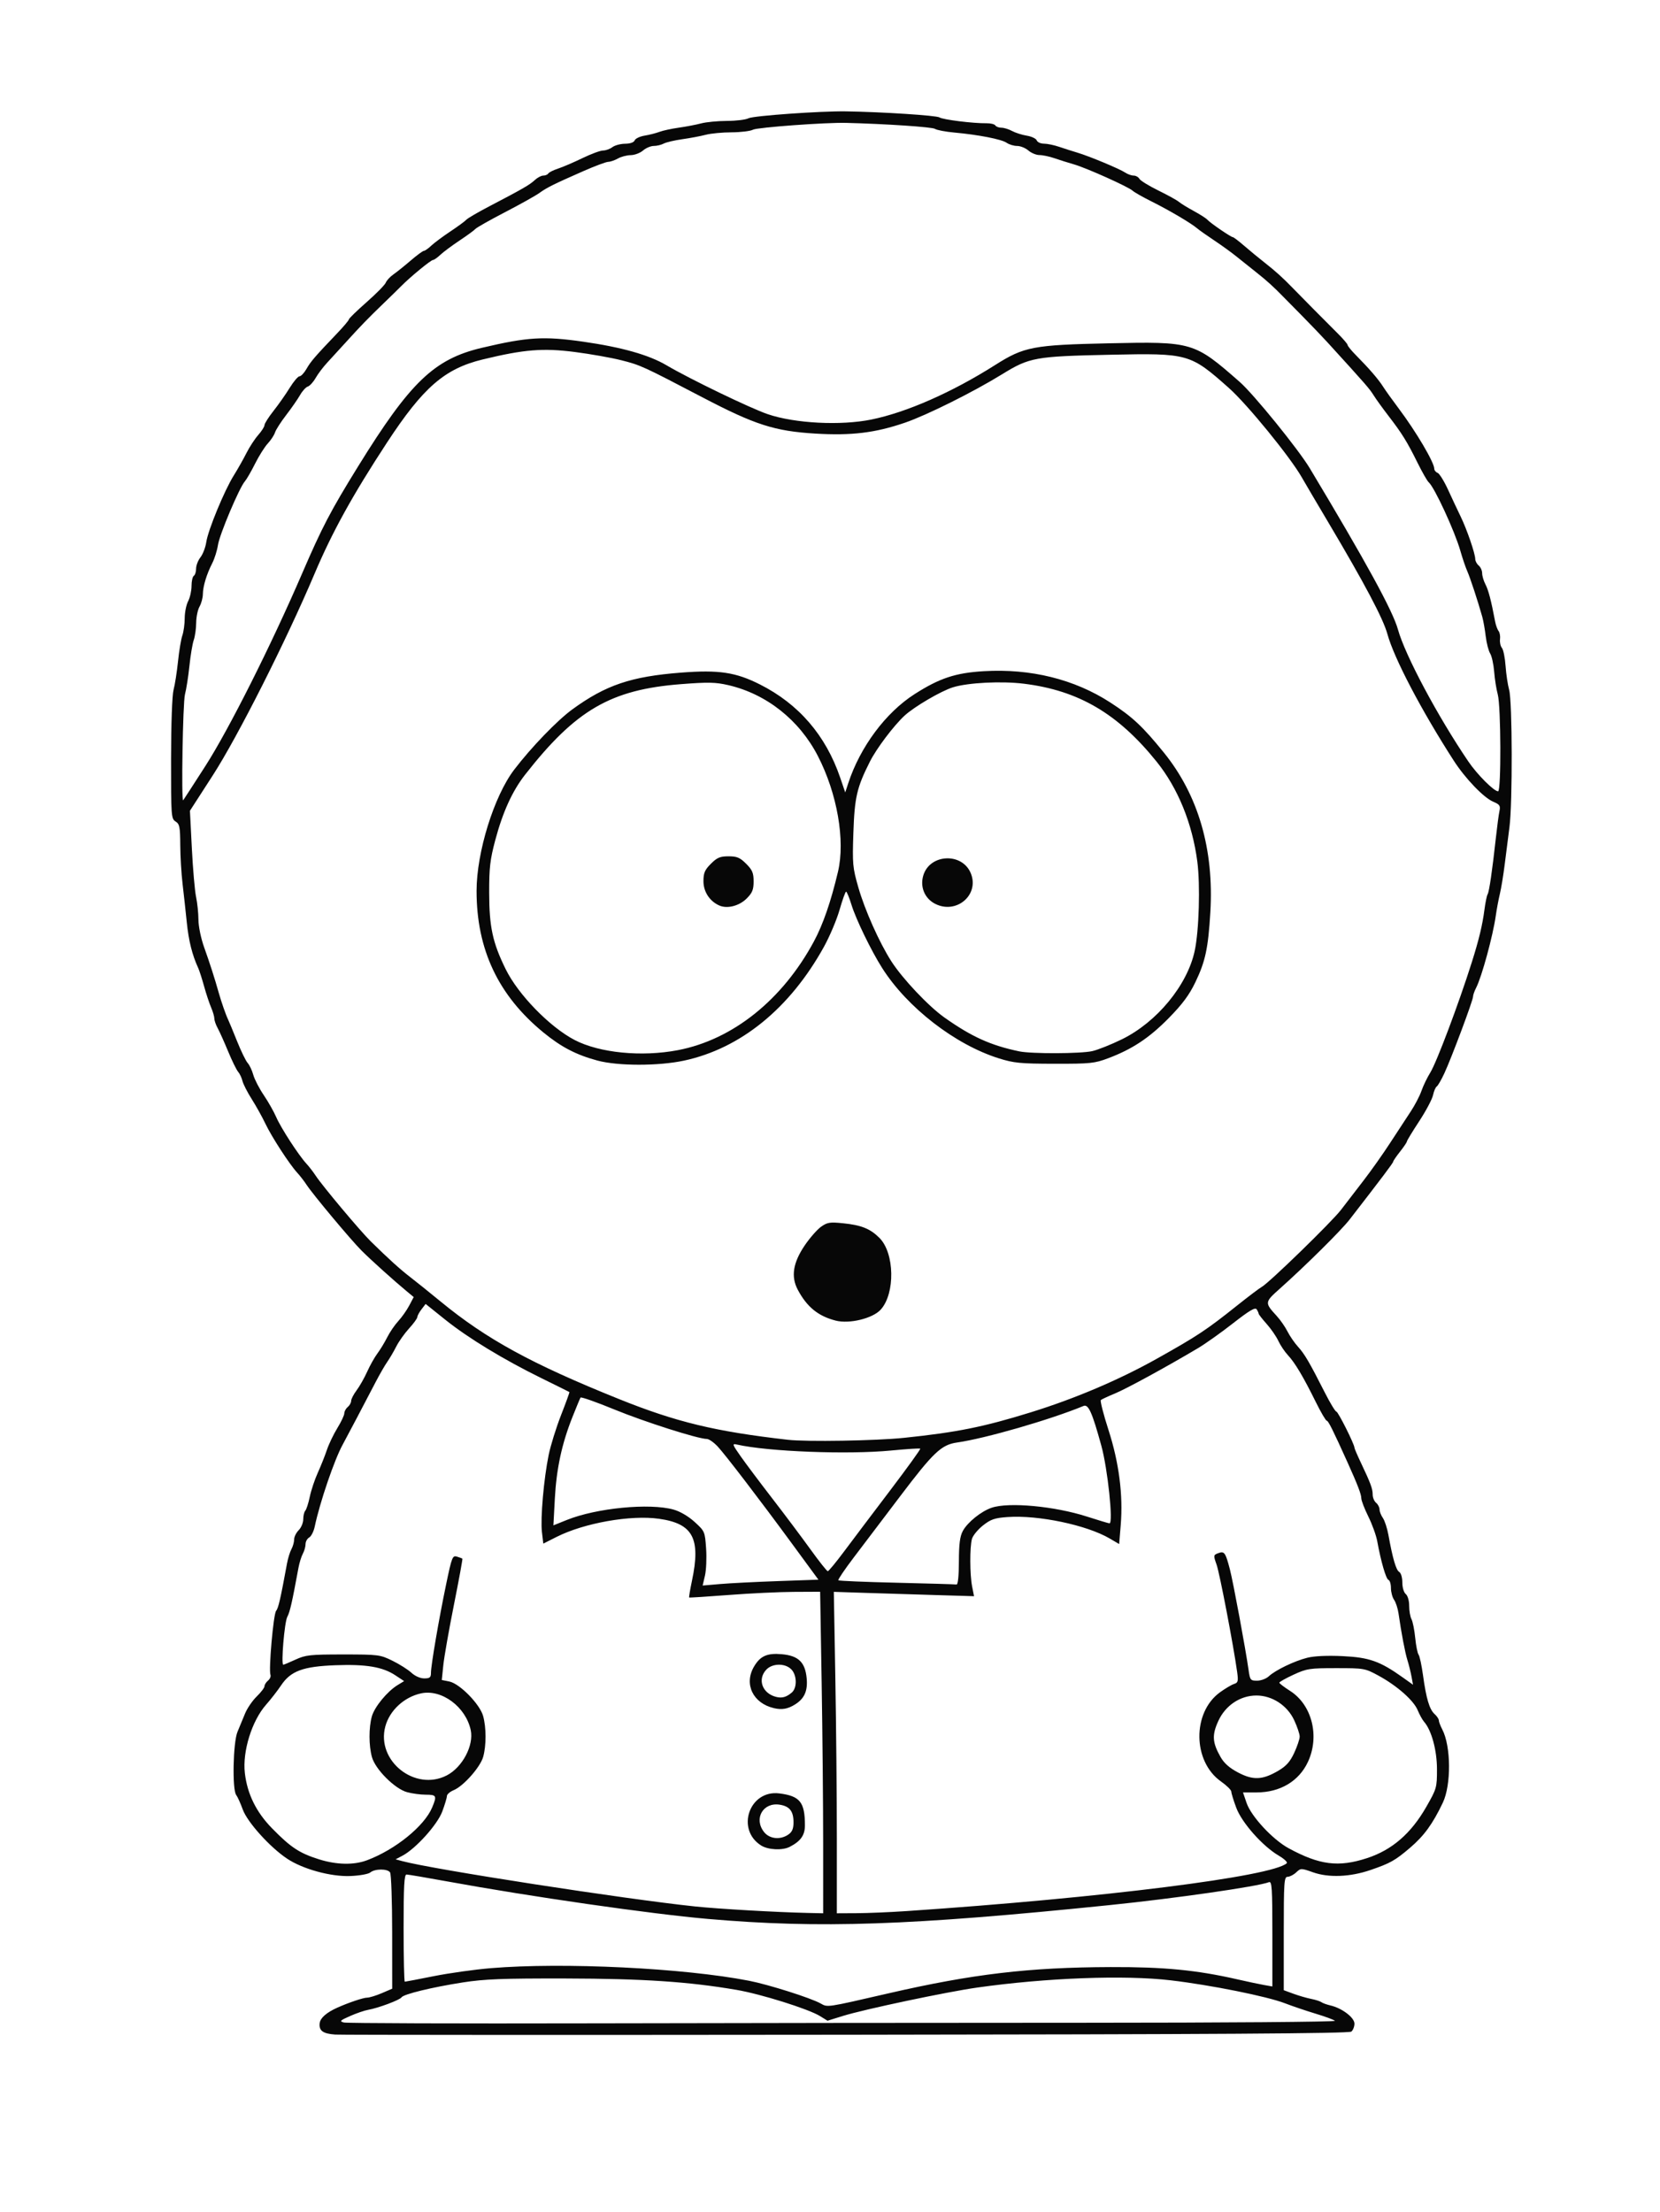 <?xml version="1.0" encoding="UTF-8" standalone="no"?>
<svg
   xmlns:dc="http://purl.org/dc/elements/1.1/"
   xmlns:cc="http://creativecommons.org/ns#"
   xmlns:rdf="http://www.w3.org/1999/02/22-rdf-syntax-ns#"
   xmlns:svg="http://www.w3.org/2000/svg"
   xmlns="http://www.w3.org/2000/svg"
   viewBox="0 0 728 970"
   height="970"
   width="728"
   version="1.1"
   id="svg4195">
  <defs
     id="defs4199" />
  <path
     style="fill:#070707"
     d="m 147.02,892.181 c -5.432,-0.386 -7.218,-1.701 -6.82,-5.022 0.272,-2.275 3.023,-4.675 7.801,-6.807 C 152.939,878.15 159.336,876 160.954,876 c 1.034,0 3.942,-0.884 6.463,-1.964 L 172,872.071 171.985,847.286 c -0.008,-13.632 -0.416,-25.418 -0.905,-26.19 -1.083,-1.71 -6.652,-1.695 -8.723,0.024 -0.827,0.687 -4.734,1.38 -8.681,1.54 -8.583,0.349 -20.882,-3.024 -27.775,-7.619 -7.508,-5.005 -17.404,-15.977 -19.428,-21.54 -1,-2.75 -2.304,-5.632 -2.896,-6.404 -1.782,-2.321 -1.364,-22.962 0.559,-27.627 0.9,-2.183 2.414,-5.843 3.363,-8.133 0.949,-2.29 3.25,-5.64 5.113,-7.446 1.863,-1.806 3.387,-3.815 3.387,-4.465 0,-0.65 0.695,-1.759 1.546,-2.464 0.85,-0.705 1.331,-1.841 1.069,-2.524 -0.854,-2.225 1.293,-26.623 2.467,-28.037 1.007,-1.213 1.898,-5.084 4.812,-20.901 0.405,-2.2 1.27,-4.983 1.921,-6.184 0.651,-1.201 1.184,-3.114 1.184,-4.25 0,-1.136 0.9,-2.966 2,-4.066 1.1,-1.1 2,-3.26 2,-4.8 0,-1.54 0.402,-3.228 0.893,-3.75 0.491,-0.522 1.377,-3.268 1.968,-6.101 0.591,-2.833 2.167,-7.558 3.501,-10.5 1.334,-2.942 3.132,-7.452 3.994,-10.023 0.862,-2.57 2.935,-6.895 4.606,-9.611 1.671,-2.715 3.038,-5.62 3.038,-6.454 0,-0.834 0.675,-2.077 1.5,-2.762 0.825,-0.685 1.5,-1.895 1.5,-2.689 0,-0.794 1.076,-2.877 2.39,-4.628 1.315,-1.751 3.401,-5.432 4.638,-8.18 1.236,-2.748 3.259,-6.348 4.496,-8 1.237,-1.652 3.166,-4.832 4.288,-7.068 1.122,-2.236 3.311,-5.443 4.864,-7.127 1.553,-1.684 3.71,-4.744 4.793,-6.799 l 1.969,-3.736 -2.969,-2.455 c -5.623,-4.65 -15.819,-13.827 -19.889,-17.902 -4.752,-4.758 -21.387,-24.664 -24.172,-28.925 -1.049,-1.605 -2.862,-3.951 -4.03,-5.213 -3.391,-3.667 -11.233,-15.736 -13.963,-21.491 -1.379,-2.908 -4.078,-7.762 -5.997,-10.787 -1.919,-3.025 -3.758,-6.625 -4.087,-8 -0.329,-1.375 -1.189,-3.184 -1.91,-4.02 -0.722,-0.836 -2.703,-4.886 -4.403,-9 -1.7,-4.114 -3.749,-8.675 -4.553,-10.135 -0.804,-1.46 -1.463,-3.357 -1.463,-4.216 0,-0.859 -0.638,-3.04 -1.417,-4.846 C 91.803,439.978 90.419,435.8 89.506,432.5 c -0.912,-3.3 -2.071,-6.9 -2.576,-8 -2.653,-5.789 -4.185,-11.906 -5.009,-20 -0.504,-4.95 -1.343,-12.6 -1.865,-17 -0.522,-4.4 -0.974,-12.054 -1.003,-17.009 -0.047,-7.893 -0.302,-9.164 -2.054,-10.258 -1.918,-1.198 -1.999,-2.318 -1.976,-27.491 0.014,-15.399 0.466,-27.894 1.094,-30.242 0.589,-2.2 1.465,-7.802 1.948,-12.449 0.483,-4.647 1.341,-9.777 1.906,-11.399 0.566,-1.622 1.031,-5.02 1.034,-7.551 0.003,-2.53 0.678,-5.89 1.5,-7.465 0.822,-1.575 1.494,-4.586 1.494,-6.691 0,-2.105 0.45,-4.105 1,-4.445 0.55,-0.34 1,-1.758 1,-3.151 0,-1.393 0.863,-3.63 1.917,-4.97 1.054,-1.34 2.2,-4.336 2.546,-6.658 0.792,-5.317 7.933,-22.621 12.059,-29.221 1.719,-2.75 4.218,-7.168 5.552,-9.818 1.334,-2.65 3.664,-6.218 5.176,-7.93 1.512,-1.712 2.75,-3.666 2.75,-4.342 0,-0.677 1.782,-3.485 3.96,-6.24 2.178,-2.755 5.367,-7.296 7.086,-10.09 C 128.765,167.286 130.711,165 131.37,165 c 0.659,0 2.032,-1.462 3.05,-3.25 1.844,-3.238 3.739,-5.436 13.46,-15.609 2.816,-2.947 5.12,-5.682 5.12,-6.077 0,-0.395 3.487,-3.788 7.75,-7.539 4.263,-3.752 8.057,-7.61 8.431,-8.575 0.375,-0.964 1.875,-2.585 3.333,-3.602 1.458,-1.017 4.879,-3.761 7.602,-6.098 2.723,-2.337 5.324,-4.25 5.781,-4.25 0.457,0 1.904,-1.016 3.217,-2.257 1.312,-1.241 5.086,-4.052 8.386,-6.245 3.3,-2.194 6.45,-4.505 7,-5.135 0.55,-0.631 5.05,-3.261 10,-5.845 14.668,-7.657 17.834,-9.482 20.036,-11.551 C 235.687,77.885 237.361,77 238.255,77 c 0.895,0 1.884,-0.417 2.199,-0.927 0.315,-0.51 2.254,-1.476 4.309,-2.148 2.055,-0.672 6.848,-2.729 10.651,-4.573 C 259.219,67.508 263.295,66 264.474,66 c 1.179,0 3.017,-0.661 4.085,-1.468 1.068,-0.808 3.58,-1.483 5.584,-1.5 2.23,-0.019 3.858,-0.592 4.197,-1.477 0.305,-0.795 2.266,-1.729 4.357,-2.076 2.091,-0.347 5.021,-1.094 6.511,-1.659 1.49,-0.566 5.315,-1.394 8.5,-1.84 3.185,-0.446 7.592,-1.289 9.792,-1.872 2.2,-0.583 7.292,-1.071 11.316,-1.084 4.024,-0.013 8.268,-0.533 9.431,-1.156 2.062,-1.103 31.759,-3.21 42.753,-3.033 16.006,0.258 39.69,1.789 41,2.651 1.517,0.997 14.813,2.647 20.694,2.567 1.757,-0.024 3.471,0.404 3.809,0.952 C 436.841,55.552 438.035,56 439.155,56 c 1.12,0 3.231,0.648 4.691,1.44 1.46,0.792 4.365,1.717 6.457,2.055 2.091,0.338 4.052,1.265 4.357,2.06 C 454.964,62.35 456.388,63 457.824,63 c 1.435,0 4.425,0.618 6.643,1.373 2.218,0.755 5.833,1.91 8.033,2.567 5.241,1.564 18.462,7.078 20.973,8.748 C 494.557,76.41 496.223,77 497.173,77 c 0.95,0 2.088,0.644 2.529,1.431 0.441,0.787 4.175,3.087 8.3,5.11 4.124,2.024 8.174,4.26 8.999,4.969 0.825,0.71 3.75,2.51 6.5,4.002 2.75,1.491 5.454,3.224 6.009,3.849 C 530.776,97.791 539.846,104 540.667,104 c 0.335,0 2.556,1.688 4.936,3.75 2.38,2.062 6.621,5.55 9.425,7.75 4.341,3.406 7.666,6.412 11.64,10.521 3.313,3.426 16.058,16.296 19.786,19.979 2.504,2.475 4.552,4.856 4.549,5.29 -0.002,0.435 1.683,2.492 3.746,4.571 5.678,5.725 9.786,10.49 11.832,13.724 1.014,1.603 4.111,5.929 6.881,9.613 7.543,10.031 15.537,23.585 15.537,26.344 0,0.684 0.656,1.496 1.458,1.804 0.802,0.308 2.86,3.618 4.573,7.357 1.713,3.739 4.207,9.047 5.542,11.797 2.75,5.662 6.365,16.182 6.402,18.628 0.013,0.895 0.7,2.188 1.525,2.872 0.825,0.685 1.503,2.202 1.506,3.372 0.003,1.17 0.661,3.384 1.462,4.919 1.303,2.498 2.502,7.105 4.217,16.208 0.311,1.65 0.994,3.539 1.518,4.197 0.524,0.658 0.811,2.283 0.637,3.611 -0.174,1.328 0.199,3.039 0.829,3.803 0.63,0.764 1.352,4.314 1.604,7.889 0.252,3.575 0.958,8.3 1.568,10.5 1.417,5.107 1.521,49.644 0.14,60.209 -0.56,4.285 -1.494,11.616 -2.075,16.291 -0.581,4.675 -1.541,10.525 -2.135,13 -0.593,2.475 -1.394,6.75 -1.779,9.5 -1.235,8.81 -6.149,26.843 -8.627,31.654 -0.752,1.46 -1.367,3.223 -1.367,3.918 0,1.64 -9.452,26.887 -12.587,33.62 -1.329,2.856 -2.832,5.448 -3.338,5.761 -0.507,0.313 -1.235,2.027 -1.619,3.808 -0.384,1.781 -3.118,6.927 -6.077,11.436 -2.959,4.509 -5.38,8.494 -5.38,8.856 0,0.362 -1.35,2.363 -3,4.446 -1.65,2.083 -3,4.058 -3,4.388 0,0.523 -4.949,7.093 -19.14,25.413 -3.692,4.767 -19.279,20.206 -30.527,30.24 -6.774,6.042 -6.786,6.149 -1.384,12.063 1.578,1.728 3.692,4.774 4.697,6.769 1.005,1.995 3.075,5.003 4.601,6.684 2.921,3.22 4.971,6.724 11.813,20.193 2.305,4.537 4.561,8.25 5.012,8.25 0.75,0 7.929,14.326 7.929,15.823 0,0.354 1.285,3.352 2.857,6.661 4.252,8.956 5.143,11.372 5.143,13.941 0,1.282 0.675,2.891 1.5,3.575 0.825,0.685 1.5,1.99 1.5,2.9 0,0.91 0.66,2.597 1.466,3.748 0.806,1.151 1.903,4.514 2.437,7.473 1.853,10.261 3.347,15.384 4.719,16.18 0.792,0.459 1.378,2.429 1.378,4.628 0,2.183 0.645,4.363 1.5,5.073 0.869,0.721 1.5,2.903 1.5,5.188 0,2.169 0.455,4.793 1.011,5.831 0.556,1.038 1.293,4.721 1.637,8.184 0.345,3.463 1.01,6.786 1.478,7.384 0.468,0.598 1.34,4.648 1.939,9 1.416,10.297 2.819,14.996 5.091,17.052 1.015,0.918 1.847,2.162 1.851,2.764 0.003,0.602 0.691,2.408 1.527,4.012 3.824,7.332 3.942,24.29 0.224,32.083 -4.452,9.332 -8.219,14.516 -14.353,19.75 -6.581,5.615 -8.704,6.808 -17.454,9.8 -8.869,3.033 -18.247,3.404 -25.074,0.992 -5.296,-1.871 -5.408,-1.871 -7.442,0.03 C 567.3,822.132 565.613,823 564.686,823 563.15,823 563,825.213 563,847.864 l 0,24.864 4.25,1.56 c 2.337,0.858 5.825,1.871 7.75,2.251 1.925,0.38 3.95,1.028 4.5,1.438 0.55,0.411 2.35,1.061 4,1.445 5.052,1.177 10.5,5.311 10.5,7.969 0,1.3 -0.614,2.873 -1.365,3.496 -1.006,0.835 -59.235,1.196 -221.25,1.372 -120.937,0.132 -221.901,0.096 -224.365,-0.079 z M 475.45,887.007 c 61.7,-0.004 110.528,-0.387 110,-0.864 -0.522,-0.471 -4.325,-1.873 -8.45,-3.115 -4.125,-1.242 -10.2,-3.3 -13.5,-4.574 -7.864,-3.035 -32.414,-7.971 -50,-10.053 -20.299,-2.404 -54.652,-1.119 -85,3.178 -13.335,1.888 -49.413,9.51 -58.795,12.421 l -6.795,2.108 -3.296,-2.037 C 354.589,880.965 333.657,874.396 323,872.58 c -21.165,-3.606 -40.877,-4.917 -75,-4.99 -27.565,-0.059 -35.537,0.247 -45,1.725 -13.571,2.121 -26.056,5.157 -26.915,6.547 -0.705,1.141 -10.165,4.684 -14.585,5.463 -1.65,0.291 -5.25,1.525 -8,2.744 -4.413,1.955 -4.729,2.287 -2.691,2.823 1.27,0.334 49.87,0.498 108,0.364 58.13,-0.134 155.619,-0.246 216.641,-0.25 z m -85.765,-12.912 c 36.783,-8.464 61.478,-11.386 97.315,-11.514 23.349,-0.084 37.816,1.312 55.5,5.354 4.4,1.006 9.688,2.127 11.75,2.492 l 3.75,0.664 0,-23.152 c 0,-19.986 -0.202,-23.075 -1.474,-22.587 -5.002,1.92 -40.979,7.093 -70.026,10.069 -87.42,8.958 -127.012,10.318 -176.099,6.046 -24.97,-2.173 -77.725,-9.766 -114.362,-16.46 C 186.984,823.354 178.997,822 178.288,822 177.274,822 177,826.996 177,845.5 c 0,12.925 0.238,23.5 0.529,23.5 0.291,0 6.028,-1.098 12.75,-2.44 6.722,-1.342 17.983,-2.917 25.026,-3.5 31.785,-2.632 84.521,-0.058 113.196,5.526 8.567,1.668 27.047,7.528 31.372,9.948 3.163,1.769 2.225,1.909 29.813,-4.439 z M 360.999,808.25 c -7.5e-4,-16.913 -0.299,-48.638 -0.663,-70.5 L 359.675,698 l -11.587,0.057 c -6.373,0.031 -19.237,0.647 -28.587,1.368 -9.35,0.721 -17.12,1.213 -17.268,1.092 -0.147,-0.12 0.415,-3.465 1.25,-7.433 3.887,-18.477 0.423,-24.97 -14.446,-27.078 -12.465,-1.768 -32.836,1.836 -44.953,7.952 l -5.818,2.937 -0.598,-5.049 c -0.71,-5.998 0.803,-23.335 2.954,-33.845 0.844,-4.125 3.286,-11.977 5.425,-17.448 2.14,-5.471 3.792,-10.024 3.672,-10.116 -0.12,-0.092 -5.619,-2.822 -12.219,-6.065 -16.723,-8.219 -32.248,-17.66 -42.297,-25.722 l -8.541,-6.852 -1.809,2.352 c -0.995,1.293 -1.819,2.826 -1.831,3.406 -0.012,0.58 -1.642,2.823 -3.621,4.984 -1.979,2.161 -4.513,5.736 -5.631,7.945 -1.117,2.209 -2.892,5.238 -3.944,6.73 -1.052,1.493 -3.38,5.543 -5.175,9 -4.201,8.093 -12.949,24.701 -14.373,27.286 -3.642,6.614 -10.023,25.321 -12.246,35.901 -0.451,2.145 -1.542,4.305 -2.426,4.8 -0.884,0.495 -1.607,1.806 -1.607,2.915 0,1.109 -0.533,2.999 -1.184,4.2 -0.651,1.201 -1.516,3.984 -1.921,6.184 -2.812,15.261 -3.742,19.346 -4.893,21.497 -1.248,2.332 -2.817,21.003 -1.765,21.003 0.28,0 2.704,-1.012 5.386,-2.25 4.414,-2.036 6.396,-2.25 20.877,-2.25 15.437,0 16.197,0.097 21.609,2.754 3.085,1.515 6.821,3.877 8.302,5.25 1.605,1.488 3.884,2.496 5.641,2.496 2.446,0 2.948,-0.409 2.948,-2.401 0,-3.325 3.465,-23.547 6.659,-38.866 2.494,-11.96 2.794,-12.726 4.751,-12.126 1.149,0.352 2.218,0.751 2.374,0.885 0.157,0.134 -1.512,9.246 -3.709,20.249 -2.197,11.002 -4.293,22.919 -4.658,26.482 l -0.664,6.478 3.282,0.656 c 4.57,0.914 13.409,9.928 14.849,15.143 1.403,5.081 1.414,12.884 0.026,17.882 -1.251,4.506 -8.63,12.845 -12.949,14.634 -1.629,0.675 -2.962,1.83 -2.962,2.568 0,0.738 -0.919,3.797 -2.042,6.798 -2.171,5.803 -11.62,16.285 -17.458,19.369 l -3,1.584 2.879,0.78 c 13.344,3.618 97.819,16.692 128.621,19.907 10.201,1.065 35.566,2.52 49.25,2.826 L 361,839 360.999,808.25 Z m -27.126,1.066 c -11.304,-7.015 -5.258,-24.545 7.894,-22.888 9.071,1.143 11.233,3.842 11.233,14.022 0,4.336 -1.839,6.929 -6.684,9.424 -3.142,1.618 -9.387,1.338 -12.443,-0.559 z m 11.905,-4.873 C 347.403,803.305 348,801.878 348,799.134 c 0,-4.873 -1.685,-7.047 -6.004,-7.748 -7.341,-1.191 -11.552,6.094 -6.924,11.978 2.414,3.069 7.177,3.549 10.705,1.078 z m -6.387,-55.401 c -9.176,-2.159 -13.206,-10.536 -8.743,-18.177 2.747,-4.703 5.789,-6.058 12.276,-5.467 7.229,0.658 10.169,3.506 10.841,10.497 0.531,5.527 -0.953,8.918 -5.028,11.487 -3.224,2.033 -5.81,2.492 -9.346,1.66 z m 7.86,-6.849 c 2.403,-2.064 2.266,-7.677 -0.25,-10.193 -2.75,-2.75 -8.313,-2.654 -10.961,0.189 -3.942,4.231 -1.774,10.324 4.233,11.894 2.638,0.69 4.591,0.161 6.978,-1.889 z m 50.25,95.843 c 86.274,-5.822 160.638,-15.184 166.816,-21 0.449,-0.423 -1.126,-1.908 -3.5,-3.301 -7.091,-4.161 -16.183,-14.407 -18.654,-21.022 C 540.973,789.529 540,786.353 540,785.655 c 0,-0.698 -2.049,-2.715 -4.554,-4.48 -12.414,-8.75 -12.644,-30.224 -0.418,-39.08 2.296,-1.663 5.074,-3.31 6.172,-3.658 1.752,-0.556 1.918,-1.206 1.352,-5.285 -1.608,-11.597 -7.665,-43.218 -9.007,-47.021 -1.443,-4.089 -1.42,-4.242 0.733,-5.052 2.669,-1.004 3.165,-0.31 5.11,7.156 1.421,5.456 6.898,34.962 8.171,44.015 0.631,4.491 0.835,4.75 3.74,4.75 1.69,0 4.001,-0.866 5.136,-1.925 2.911,-2.714 11.196,-6.706 16.891,-8.137 3.05,-0.767 8.764,-1.027 15.525,-0.706 11.602,0.55 16.334,2.222 26.244,9.273 l 4.595,3.27 -0.677,-3.637 c -0.372,-2 -1.172,-5.212 -1.776,-7.137 -1.041,-3.316 -2.633,-11.661 -3.909,-20.5 -0.318,-2.2 -1.196,-4.888 -1.953,-5.973 C 610.619,700.443 610,698.118 610,696.361 c 0,-1.757 -0.486,-3.356 -1.079,-3.554 -1.073,-0.358 -3.31,-8.063 -4.925,-16.961 -0.465,-2.56 -2.229,-7.443 -3.92,-10.853 C 598.384,661.584 597,657.978 597,656.98 c 0,-1.697 -1.616,-5.915 -5.931,-15.48 -6.451,-14.299 -8.543,-18.5 -9.214,-18.5 -0.417,0 -2.592,-3.712 -4.833,-8.25 -5.438,-11.013 -9.105,-17.169 -12.21,-20.497 -1.413,-1.514 -3.298,-4.329 -4.189,-6.253 -0.891,-1.925 -3.195,-5.269 -5.121,-7.432 -1.926,-2.162 -3.509,-4.187 -3.517,-4.5 -0.008,-0.313 -0.396,-1.169 -0.861,-1.903 -0.639,-1.008 -3.173,0.485 -10.354,6.098 -5.23,4.088 -12.155,9.005 -15.389,10.927 -13.865,8.239 -31.283,17.746 -36.381,19.858 -3.025,1.253 -5.819,2.546 -6.209,2.874 -0.39,0.327 1.106,6.216 3.325,13.087 4.636,14.357 6.464,28.56 5.379,41.782 l -0.681,8.29 -4.19,-2.455 c -10.021,-5.873 -31.343,-10.344 -44.753,-9.384 -5.68,0.406 -7.371,0.986 -10.805,3.706 -2.239,1.773 -4.405,4.423 -4.812,5.888 -0.997,3.585 -0.951,15.667 0.08,20.891 l 0.834,4.227 -16.334,-0.487 c -8.984,-0.268 -22.819,-0.697 -30.746,-0.954 l -14.412,-0.467 0.662,37.641 C 366.702,756.389 367,788.104 367,806.164 L 367,839 l 8.75,-0.043 c 4.812,-0.024 14.6,-0.438 21.75,-0.921 z M 161,815.732 c 12.444,-4.69 25.115,-14.976 28.536,-23.163 2.134,-5.107 1.903,-5.568 -2.786,-5.575 -2.337,-0.003 -6.05,-0.502 -8.25,-1.11 -5.378,-1.484 -13.9,-10.007 -15.385,-15.385 -1.397,-5.06 -1.415,-12.879 -0.043,-17.821 1.156,-4.164 6.75,-10.974 11.293,-13.748 l 2.866,-1.75 -3.866,-2.552 c -5.579,-3.684 -12.809,-4.899 -26.208,-4.405 -14.284,0.527 -19.664,2.517 -23.885,8.836 -1.525,2.283 -4.487,6.095 -6.582,8.471 -6.244,7.082 -10.408,20.491 -9.31,29.979 1.057,9.129 4.96,17.09 11.826,24.123 8.256,8.457 12.052,10.976 20.612,13.677 7.794,2.459 15.372,2.61 21.181,0.42 z m 438.5,-0.91 c 10.987,-3.583 19.315,-10.789 26.017,-22.511 4.547,-7.953 4.682,-8.43 4.675,-16.5 -0.007,-8.327 -2.396,-17.092 -5.672,-20.81 -0.727,-0.825 -1.983,-3.103 -2.791,-5.061 -1.779,-4.311 -9.097,-10.758 -17.23,-15.178 -5.865,-3.187 -6.282,-3.261 -18.5,-3.261 -11.67,0 -12.915,0.192 -18.75,2.887 -3.438,1.588 -6.226,3.163 -6.196,3.5 0.03,0.337 2.167,1.963 4.75,3.613 9.593,6.129 13.033,19.864 7.794,31.117 C 569.654,781.087 561.392,786 551.093,786 l -5.971,0 1.568,4.601 c 2.008,5.894 11.437,16.061 18.418,19.861 13.573,7.387 21.881,8.441 34.393,4.36 z m -403.543,-36.299 c 6.839,-3.537 11.924,-13.167 10.484,-19.856 -2.204,-10.238 -12.761,-18.047 -21.774,-16.107 -7.433,1.6 -13.793,7.483 -15.685,14.511 -4.058,15.07 13.033,28.662 26.976,21.452 z m 364.633,-2.022 c 3.482,-2.04 5.17,-3.935 6.991,-7.845 1.32,-2.835 2.4,-6.055 2.4,-7.155 0,-1.1 -1.08,-4.32 -2.4,-7.155 C 564.55,747.837 557.919,743.5 551,743.5 c -7.087,0 -13.579,4.338 -16.702,11.161 -2.832,6.186 -2.633,9.427 0.972,15.789 1.558,2.75 3.907,4.826 7.734,6.836 6.566,3.448 10.675,3.265 17.586,-0.785 z m -219.378,-83.171 17.712,-0.627 -1.915,-2.601 c -1.053,-1.431 -5.424,-7.388 -9.712,-13.238 -13.883,-18.94 -29.449,-39.282 -32.608,-42.613 -1.695,-1.788 -3.8,-3.25 -4.677,-3.25 -3.834,0 -27.412,-7.512 -40.599,-12.935 -7.913,-3.254 -14.584,-5.599 -14.823,-5.211 -0.24,0.388 -1.845,4.252 -3.567,8.586 -4.635,11.667 -6.997,22.641 -7.698,35.754 l -0.625,11.694 5.9,-2.374 c 13.014,-5.236 36.264,-7.493 46.798,-4.543 2.873,0.805 6.508,2.94 9.24,5.427 4.425,4.031 4.512,4.23 5.026,11.601 0.288,4.125 0.065,9.475 -0.495,11.889 l -1.019,4.389 7.675,-0.661 c 4.221,-0.363 15.645,-0.943 25.387,-1.288 z m 79.315,-8.58 c 0.02,-7.687 0.45,-11.035 1.72,-13.391 2.054,-3.811 8.03,-8.63 12.653,-10.202 7.507,-2.553 27.619,-0.685 41.793,3.882 5.056,1.629 9.505,2.962 9.886,2.962 1.719,0 -0.791,-23.869 -3.574,-34 -4.027,-14.654 -5.678,-18.351 -7.804,-17.474 -14.636,6.044 -43.09,14.267 -55.457,16.026 -6.904,0.982 -10.337,4.227 -25.074,23.697 -7.181,9.488 -16.303,21.525 -20.271,26.75 -3.968,5.225 -7.003,9.715 -6.745,9.978 0.258,0.263 11.804,0.745 25.658,1.072 13.854,0.327 25.639,0.674 26.189,0.772 0.612,0.109 1.01,-3.801 1.027,-10.072 z M 370.24,680.25 c 3.59,-4.812 12.65,-16.818 20.132,-26.678 7.482,-9.861 13.429,-18.104 13.215,-18.318 -0.214,-0.214 -5.946,0.151 -12.738,0.811 -18.972,1.845 -54.045,0.489 -67.692,-2.617 -2.167,-0.493 -2.037,-0.098 1.73,5.259 2.24,3.186 8.47,11.486 13.844,18.444 5.374,6.958 12.883,16.971 16.687,22.25 3.804,5.279 7.227,9.598 7.606,9.598 0.379,0 3.626,-3.938 7.217,-8.75 z M 396.5,630.505 c 23.081,-2.399 34.804,-4.758 55.5,-11.167 19.474,-6.03 38.779,-14.244 55.5,-23.614 17.562,-9.841 21.652,-12.553 35,-23.204 4.95,-3.95 9.832,-7.638 10.85,-8.197 3.196,-1.754 30.731,-28.527 34.756,-33.795 2.113,-2.766 6.558,-8.546 9.877,-12.845 3.32,-4.299 8.57,-11.724 11.666,-16.5 3.097,-4.776 7.13,-10.933 8.963,-13.683 1.833,-2.75 3.981,-6.861 4.775,-9.136 0.794,-2.275 2.529,-5.875 3.856,-8 2.767,-4.431 12.463,-30.181 18.211,-48.364 3.136,-9.922 4.668,-16.292 5.565,-23.15 0.407,-3.108 1.027,-6.116 1.379,-6.686 0.692,-1.12 2.048,-10.38 3.611,-24.664 0.542,-4.95 1.248,-10.245 1.571,-11.766 0.512,-2.417 0.165,-2.945 -2.747,-4.18 -4.164,-1.766 -12.245,-10.182 -17.28,-17.997 C 623.299,311.436 611.338,288.609 608.441,278 606.605,271.274 598.387,255.757 582.49,229 577.425,220.475 572.205,211.61 570.89,209.301 565.804,200.367 546.981,177.292 538.972,170.175 521.954,155.051 521.173,154.831 487,155.56 c -33.16,0.708 -35.456,1.123 -47.618,8.614 -12.609,7.767 -32.904,17.881 -42.469,21.165 -13.073,4.489 -23.491,5.756 -39.414,4.792 -17.779,-1.076 -26.392,-3.844 -49.394,-15.873 -26.182,-13.691 -27.16,-14.139 -35.606,-16.281 -4.4,-1.116 -13.583,-2.747 -20.407,-3.623 -13.99,-1.798 -22.224,-1.132 -40.377,3.263 -16.705,4.045 -26.141,12.241 -42.033,36.509 -15.003,22.911 -24.01,39.217 -31.712,57.415 -12.428,29.363 -33.678,71.462 -44.659,88.475 l -10.015,15.515 0.838,16.485 c 0.461,9.067 1.294,18.644 1.851,21.284 0.557,2.64 1.025,7.14 1.039,10 0.015,2.965 1.105,8.21 2.536,12.201 2.417,6.74 4.644,13.679 6.42,20 1.093,3.891 3.083,9.58 4.044,11.563 0.417,0.86 2.187,5.133 3.935,9.497 1.747,4.364 3.843,8.67 4.656,9.569 0.814,0.899 1.922,3.239 2.464,5.201 0.542,1.961 2.601,5.952 4.576,8.868 1.975,2.916 4.442,7.266 5.481,9.667 2.05,4.735 9.822,16.717 13.239,20.413 1.168,1.263 2.981,3.608 4.03,5.213 2.922,4.471 19.573,24.33 24.252,28.925 7.849,7.707 12.847,12.227 17.308,15.653 2.457,1.887 8.403,6.665 13.213,10.619 20.157,16.566 39.942,27.385 78.32,42.827 25.066,10.086 42.209,14.22 74,17.844 8.253,0.941 38.632,0.432 51,-0.853 z m -30,-51.403 c -7.684,-1.966 -12.606,-5.972 -16.636,-13.541 -3.062,-5.75 -2.099,-11.851 3.07,-19.463 2.217,-3.265 5.428,-6.931 7.135,-8.147 2.739,-1.95 3.872,-2.131 9.648,-1.539 8.063,0.826 11.922,2.381 15.979,6.438 6.645,6.645 6.953,24.356 0.548,31.433 -3.501,3.869 -13.715,6.362 -19.744,4.819 z M 262,465.07 c -9.314,-2.514 -15.895,-5.937 -23.682,-12.319 -19.794,-16.221 -29.317,-36.379 -29.317,-62.055 -3.3e-4,-16.973 7.629,-41.559 16.506,-53.196 7.473,-9.795 18.891,-21.629 25.526,-26.455 14.629,-10.64 25.691,-14.383 47.542,-16.085 16.666,-1.298 24.059,-0.194 34.717,5.187 17.017,8.59 28.85,22.332 35.173,40.849 l 2.218,6.496 1.308,-3.996 c 5.222,-15.956 16.426,-31.009 29.121,-39.125 10.951,-7.001 17.964,-9.32 30.389,-10.048 20.559,-1.205 39.682,3.533 55.434,13.733 9.649,6.248 14.21,10.513 23.47,21.945 15.113,18.657 22.046,42.477 20.395,70.071 -0.944,15.783 -2.181,21.537 -6.603,30.724 -2.658,5.522 -5.687,9.595 -11.645,15.656 -8.545,8.694 -15.967,13.614 -26.552,17.601 -5.98,2.252 -7.861,2.446 -23.5,2.42 -15.025,-0.025 -17.871,-0.302 -24.5,-2.386 -19.159,-6.023 -40.108,-22.245 -51.122,-39.586 -4.814,-7.58 -11.475,-21.306 -13.466,-27.75 -0.977,-3.163 -2.037,-5.75 -2.355,-5.75 -0.318,0 -1.605,3.579 -2.859,7.953 -1.254,4.374 -4.341,11.68 -6.861,16.235 -14.935,27 -36.517,44.559 -61.336,49.903 -11.188,2.409 -29.033,2.399 -38,-0.021 z m 35.278,-4.558 c 24.05,-4.602 45.856,-22.03 59.668,-47.687 4.001,-7.432 7.462,-17.455 10.557,-30.567 3.242,-13.738 -0.334,-34.294 -8.831,-50.757 -8.153,-15.798 -22.543,-27.18 -39.264,-31.058 -5.588,-1.296 -8.798,-1.363 -20.759,-0.434 -30.819,2.393 -46.132,11.29 -68.395,39.738 -5.546,7.087 -9.756,16.318 -13.023,28.556 -2.31,8.654 -2.719,12.166 -2.7,23.198 0.026,14.975 1.513,21.86 7.239,33.5 5.479,11.139 19.347,25.381 30.233,31.048 10.909,5.679 29.396,7.502 45.275,4.463 z M 315.5,397.093 c -4.253,-1.858 -7,-6.039 -7,-10.654 0,-3.636 0.568,-4.968 3.269,-7.669 2.715,-2.715 4.025,-3.269 7.731,-3.269 3.706,0 5.015,0.554 7.731,3.269 2.715,2.715 3.269,4.025 3.269,7.731 0,3.64 -0.562,5.023 -3.05,7.511 -3.244,3.244 -8.485,4.596 -11.95,3.081 z M 479,460.934 c 2.475,-0.559 8.325,-2.891 13,-5.182 15.36,-7.526 28.692,-23.705 31.932,-38.752 1.911,-8.873 2.499,-28.875 1.153,-39.196 C 522.909,361.121 516.596,345.622 507.243,334 c -16.952,-21.064 -34.221,-31.21 -58.175,-34.179 -9.851,-1.221 -24.486,-0.486 -31.13,1.563 -5.221,1.61 -17.077,8.558 -21.281,12.471 -4.802,4.47 -12.254,14.361 -15.16,20.123 -5.723,11.349 -6.714,15.613 -7.242,31.179 -0.466,13.716 -0.326,15.257 2.18,24 2.847,9.933 9.172,24.103 14.434,32.337 4.879,7.636 16.345,19.775 23.346,24.719 11.979,8.458 20.229,12.188 32.783,14.822 5.322,1.117 26.914,1.048 32,-0.102 z m -68.879,-64.595 c -4.591,-2.328 -6.718,-7.401 -5.211,-12.43 2.843,-9.49 16.985,-10.193 20.812,-1.034 3.947,9.447 -6.22,18.221 -15.6,13.464 z M 90.009,336 c 10.36,-16.124 28.883,-52.972 42.47,-84.485 8.768,-20.336 12.493,-27.462 24.58,-47.015 22.857,-36.976 33.362,-47.042 54.239,-51.975 20.027,-4.732 27.175,-5.166 44.426,-2.695 16.959,2.429 28.85,5.792 36.565,10.341 10.227,6.03 36.886,18.903 44.467,21.472 11.916,4.038 31.946,5.067 45.369,2.332 15.506,-3.16 35.418,-11.932 54.361,-23.948 12.601,-7.993 16.636,-8.763 49.733,-9.483 36.83,-0.801 37.438,-0.622 57.483,16.956 6.096,5.345 25.702,29.504 30.7,37.829 24.785,41.279 36.409,62.535 38.679,70.726 3.114,11.239 17.441,38.1 30.861,57.862 3.889,5.726 11.232,13.082 13.059,13.082 1.394,0 1.257,-37.387 -0.156,-42.5 -0.608,-2.2 -1.316,-6.671 -1.574,-9.935 -0.258,-3.264 -1.048,-6.864 -1.756,-8 -0.708,-1.136 -1.585,-4.54 -1.95,-7.565 -0.364,-3.025 -1.042,-6.85 -1.505,-8.5 -1.932,-6.885 -5.324,-17.203 -6.574,-20 -0.738,-1.65 -2.113,-5.7 -3.057,-9 -2.459,-8.601 -11.344,-27.833 -13.859,-30 -0.638,-0.55 -2.831,-4.375 -4.872,-8.5 -4.597,-9.291 -6.815,-12.876 -12.682,-20.5 -2.539,-3.3 -5.442,-7.312 -6.449,-8.915 -2.049,-3.26 -2.975,-4.324 -20.521,-23.585 -2.255,-2.475 -7.35,-7.79 -11.324,-11.81 -3.974,-4.021 -7.599,-7.697 -8.056,-8.169 -3.961,-4.096 -7.298,-7.115 -11.627,-10.521 -2.797,-2.2 -6.763,-5.367 -8.814,-7.039 -2.051,-1.671 -6.406,-4.821 -9.678,-7 -3.272,-2.179 -6.647,-4.562 -7.5,-5.297 -2.598,-2.237 -12.143,-7.878 -19.813,-11.707 -3.994,-1.994 -7.819,-4.16 -8.5,-4.813 C 495,81.979 476.42,73.63 471,72.08 468.525,71.372 464.685,70.165 462.467,69.397 460.248,68.628 457.28,68 455.87,68 454.46,68 452.268,67.1 451,66 c -1.268,-1.1 -3.487,-2 -4.931,-2 -1.443,0 -3.513,-0.622 -4.599,-1.383 -2.207,-1.546 -12.375,-3.535 -22.97,-4.493 -3.85,-0.348 -7.675,-1.081 -8.5,-1.628 -1.218,-0.808 -21.543,-2.169 -39,-2.611 -8.866,-0.225 -38.861,1.972 -40.753,2.984 -1.164,0.623 -5.408,1.143 -9.431,1.156 -4.024,0.013 -9.116,0.5 -11.316,1.082 -2.2,0.582 -6.809,1.453 -10.241,1.936 -3.433,0.483 -7.116,1.346 -8.184,1.918 C 290.006,63.532 288.046,64 286.719,64 c -1.327,0 -3.45,0.9 -4.719,2 -1.268,1.1 -3.7,2.016 -5.403,2.035 C 274.894,68.055 272.375,68.714 271,69.5 c -1.375,0.786 -3.287,1.445 -4.249,1.465 -0.962,0.019 -5.912,1.869 -11,4.11 -13.101,5.77 -15.856,7.141 -19.251,9.58 -1.65,1.185 -8.4,4.957 -15,8.382 -6.6,3.425 -12.45,6.733 -13,7.35 -0.55,0.617 -3.7,2.917 -7,5.111 -3.3,2.194 -7.074,5.004 -8.386,6.245 -1.312,1.241 -2.76,2.257 -3.217,2.257 -0.915,0 -9.958,7.425 -13.897,11.411 -1.375,1.391 -4.968,4.906 -7.985,7.809 -6.545,6.3 -9.894,9.758 -16.38,16.913 -2.675,2.951 -6.327,6.941 -8.115,8.866 -1.788,1.925 -4.083,4.963 -5.102,6.751 -1.018,1.788 -2.557,3.475 -3.419,3.749 -0.862,0.274 -2.4,1.961 -3.417,3.749 -1.017,1.788 -3.752,5.726 -6.076,8.751 -2.325,3.025 -4.529,6.462 -4.898,7.639 -0.37,1.176 -1.794,3.349 -3.165,4.829 -1.371,1.48 -3.883,5.467 -5.58,8.861 -1.698,3.394 -3.716,6.886 -4.484,7.761 -2.414,2.745 -11.067,23.203 -11.78,27.849 -0.375,2.441 -1.501,6.041 -2.503,8 -2.496,4.881 -4.088,10.133 -4.13,13.633 -0.019,1.611 -0.679,4.054 -1.465,5.429 -0.786,1.375 -1.445,4.57 -1.465,7.101 -0.019,2.53 -0.498,5.928 -1.064,7.551 -0.566,1.622 -1.423,6.752 -1.906,11.399 C 82.583,296.698 81.706,302.3 81.118,304.5 80.176,308.02 79.445,352.001 80.346,350.917 80.537,350.688 84.885,343.975 90.009,336 Z"
     id="path4207" />
</svg>
